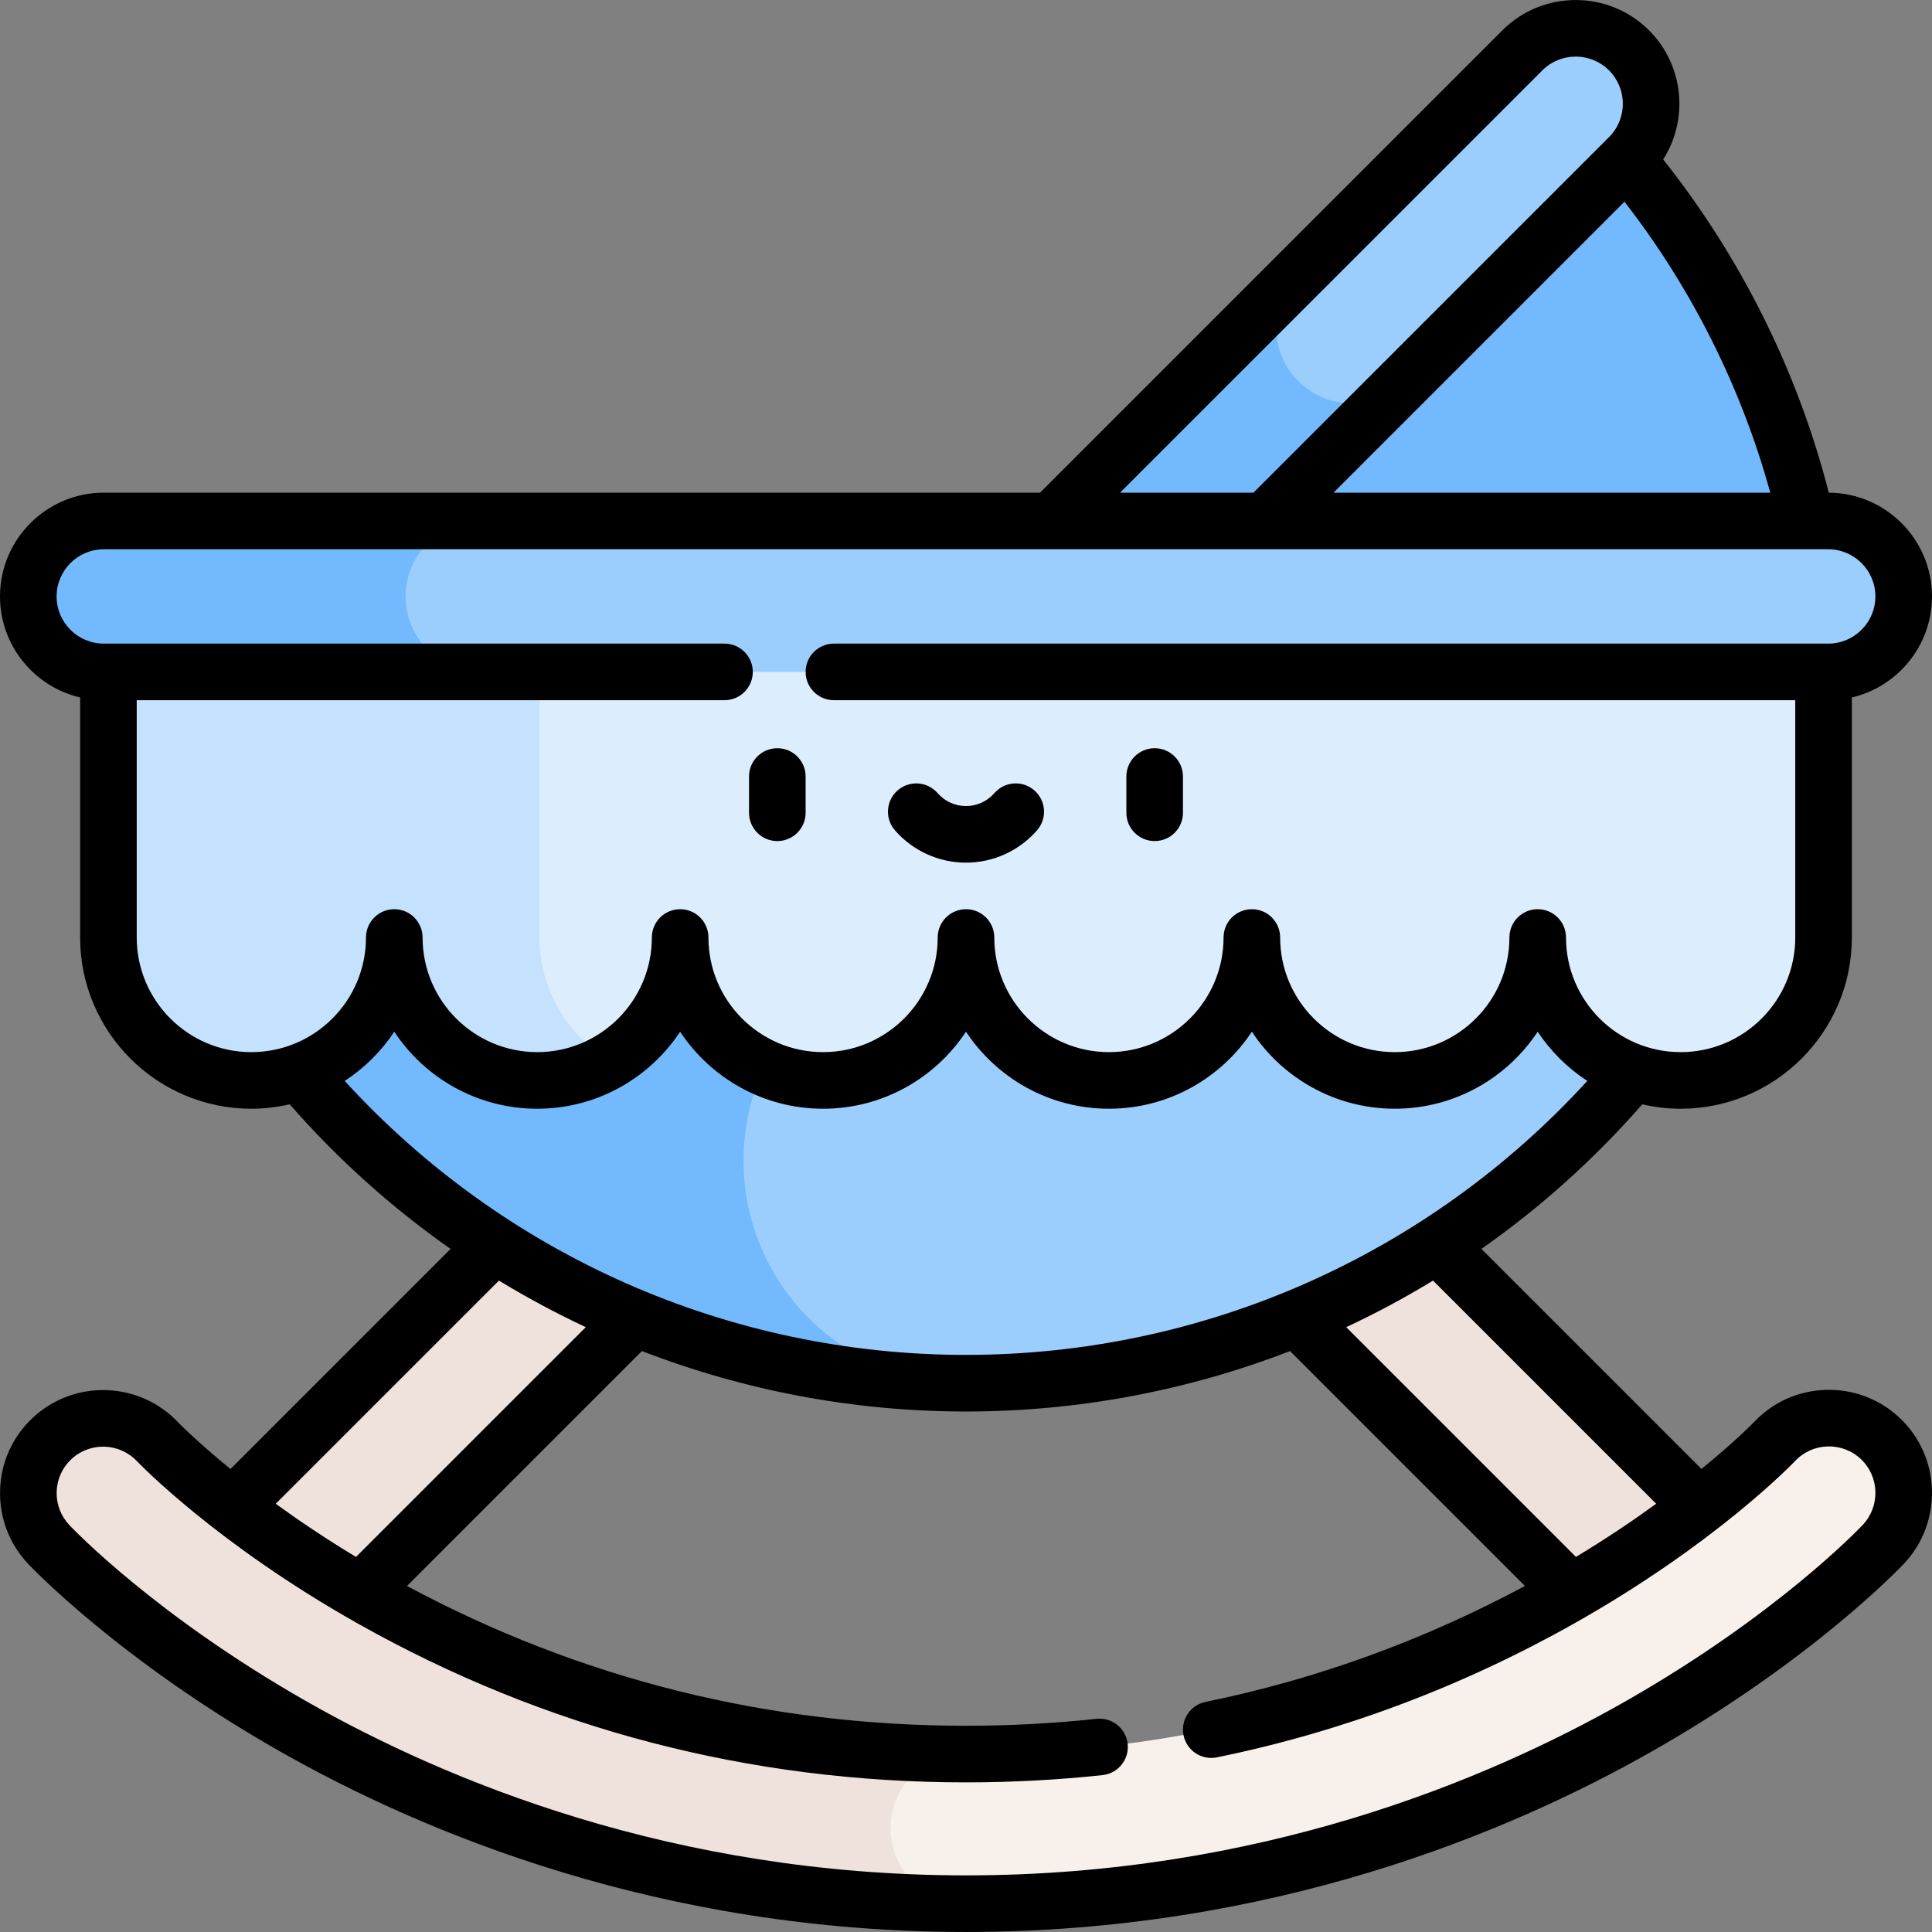 <svg id="Capa_1" enable-background="new 0 0 512.003 512.003" height="512" viewBox="0 0 512.003 512.003" width="512" xmlns="http://www.w3.org/2000/svg"><rect x="0" y="0" width="512.003" height="512.003" fill="#808080" stroke="none"/><g><g><path d="m482.398 158.065c-6.878-50.695-30.366-96.112-64.824-130.57l-130.57 130.57z" fill="#72bafd"/></g><g><path d="m315.289 158.065 116.427-116.427c7.81-7.81 7.81-20.474 0-28.284-7.81-7.81-20.474-7.81-28.284 0l-144.712 144.711z" fill="#9ccefd"/></g><g><path d="m258.72 158.065h56.569l57.058-57.058c-7.81 7.81-20.474 7.81-28.284 0s-7.811-20.474 0-28.284z" fill="#72bafd"/></g><g><path d="m94.069 423.491 167.431-167.432c7.81-7.81 7.81-20.474 0-28.284-7.81-7.81-20.474-7.81-28.284 0l-195.716 195.716z" fill="#efe2dd"/></g><g><path d="m417.931 423.491-167.431-167.432c-7.81-7.81-7.81-20.474 0-28.284 7.81-7.81 20.474-7.81 28.284 0l195.716 195.716z" fill="#efe2dd"/></g><g><path d="m256 366.565c-104.888 0-196.551-70.811-223.038-172.299l-4.228-16.201h454.532l-4.228 16.201c-26.487 101.488-118.15 172.299-223.038 172.299z" fill="#9ccefd"/></g><g><path d="m256 248.658v-70.593h-227.266l4.228 16.201c26.487 101.488 118.15 172.299 223.038 172.299-32.559 0-58.954-26.394-58.954-58.954 0-32.559 26.395-58.953 58.954-58.953z" fill="#72bafd"/></g><g><path d="m28.734 158.45v90c0 20.919 16.958 37.878 37.878 37.878 20.919 0 37.878-16.958 37.878-37.878 0 20.919 16.958 37.878 37.878 37.878 20.919 0 37.878-16.958 37.878-37.878 0 20.919 16.958 37.878 37.878 37.878 20.919 0 37.878-16.958 37.878-37.878 0 20.919 16.958 37.878 37.878 37.878 20.919 0 37.878-16.958 37.878-37.878 0 20.919 16.958 37.878 37.878 37.878 20.919 0 37.878-16.958 37.878-37.878 0 20.919 16.958 37.878 37.878 37.878 20.919 0 37.878-16.958 37.878-37.878v-90z" fill="#dceefe"/></g><g><g><path d="m142.984 248.45v-90h-114.25v90c0 20.919 16.958 37.878 37.878 37.878 20.919 0 37.878-16.958 37.878-37.878 0 20.919 16.958 37.878 37.878 37.878 7.029 0 13.606-1.921 19.247-5.257-11.15-6.594-18.631-18.731-18.631-32.621z" fill="#c4e2fe"/></g></g><g><g><path d="m206 222.894c-4.143 0-7.5-3.358-7.5-7.5v-9.608c0-4.142 3.357-7.5 7.5-7.5s7.5 3.358 7.5 7.5v9.608c0 4.142-3.357 7.5-7.5 7.5z"/></g><g><path d="m306 222.894c-4.143 0-7.5-3.358-7.5-7.5v-9.608c0-4.142 3.357-7.5 7.5-7.5s7.5 3.358 7.5 7.5v9.608c0 4.142-3.357 7.5-7.5 7.5z"/></g><g><path d="m256 228.614c-7.219 0-14.084-3.126-18.836-8.577-2.722-3.122-2.397-7.86.725-10.582 3.124-2.722 7.86-2.397 10.582.725 1.902 2.182 4.646 3.434 7.529 3.434s5.627-1.251 7.529-3.434c2.721-3.123 7.458-3.448 10.582-.725 3.122 2.722 3.446 7.459.725 10.582-4.752 5.451-11.617 8.577-18.836 8.577z"/></g></g><g><path d="m484.5 178.065h-457c-11.046 0-20-8.954-20-20 0-11.046 8.954-20 20-20h457c11.046 0 20 8.954 20 20 0 11.046-8.954 20-20 20z" fill="#9ccefd"/></g><g><path d="m107.5 158.065c0-11.046 8.954-20 20-20h-100c-11.046 0-20 8.954-20 20s8.954 20 20 20h100c-11.046 0-20-8.954-20-20z" fill="#72bafd"/></g><g><g><path d="m256.001 504.495c-79.167 0-140.746-25.607-178.464-47.088-41.168-23.446-63.692-47.127-64.631-48.124-7.506-7.97-7.131-20.516.839-28.022 7.96-7.496 20.485-7.13 27.994.809.455.475 20.508 21.227 56.74 41.634 48.473 27.302 101.47 41.144 157.522 41.144 56.051 0 109.051-13.848 157.528-41.159 36.475-20.549 56.556-41.448 56.755-41.656 7.506-7.972 20.034-8.328 28.005-.823 7.971 7.506 8.33 20.07.824 28.041-.939.997-23.467 24.686-64.638 48.14-37.723 21.489-99.307 47.104-178.474 47.104z" fill="#f7f0eb"/></g></g><g><path d="m236.013 484.495c0-9.849 7.125-18.016 16.497-19.674-54.761-.564-106.566-14.383-154.031-41.117-36.233-20.407-56.285-41.159-56.74-41.634-7.509-7.939-20.034-8.305-27.994-.809-7.97 7.506-8.345 20.053-.839 28.022.939.997 23.463 24.678 64.631 48.124 37.718 21.481 99.297 47.088 178.464 47.088h.01c-11.045-.001-19.998-8.955-19.998-20z" fill="#efe2dd"/></g><path d="m503.431 375.749c-10.972-10.327-28.287-9.818-38.563 1.096-.096.1-4.917 5.07-13.963 12.444l-58.313-58.312c15.547-10.904 29.874-23.732 42.627-38.321 3.272.753 6.671 1.172 10.169 1.172 25.021 0 45.377-20.356 45.377-45.378v-63.613c12.154-2.845 21.235-13.764 21.235-26.772 0-15.113-12.255-27.415-27.35-27.496-8.171-31.994-23.255-62.347-43.884-88.304 6.773-10.634 5.529-24.939-3.746-34.215-10.723-10.722-28.169-10.723-38.892 0l-122.516 122.515h-248.112c-15.164 0-27.5 12.336-27.5 27.5 0 13.008 9.081 23.927 21.234 26.771v63.613c0 25.021 20.356 45.378 45.377 45.378 3.498 0 6.896-.419 10.169-1.172 12.753 14.587 27.081 27.416 42.629 38.32l-58.324 58.325c-9.022-7.355-13.819-12.301-13.897-12.384-10.331-10.922-27.64-11.424-38.586-1.114-5.313 5.004-8.358 11.777-8.577 19.073-.218 7.295 2.418 14.239 7.422 19.551.97 1.03 24.235 25.498 66.379 49.5 38.505 21.93 101.366 48.071 182.176 48.071 80.809 0 143.677-26.15 182.187-48.088 42.162-24.019 65.417-48.486 66.385-49.515 10.337-10.981 9.824-28.316-1.143-38.645zm-64.519 22.762c-6.092 4.428-13.201 9.225-21.265 14.09l-60.887-60.887c7.885-3.684 15.566-7.806 23.012-12.342zm-8.411-345.052c17.779 22.875 31.003 49.28 38.639 77.106h-115.744zm-21.766-34.802c4.874-4.875 12.805-4.874 17.677 0 4.874 4.874 4.874 12.804 0 17.678l-94.23 94.231h-35.355zm-372.501 229.792v-62.884h155.766c4.143 0 7.5-3.358 7.5-7.5s-3.357-7.5-7.5-7.5h-164.5c-6.893 0-12.5-5.607-12.5-12.5s5.607-12.5 12.5-12.5h457c6.893 0 12.5 5.607 12.5 12.5s-5.607 12.5-12.5 12.5h-263.5c-4.143 0-7.5 3.358-7.5 7.5s3.357 7.5 7.5 7.5h254.766v62.884c0 16.75-13.627 30.378-30.377 30.378s-30.378-13.627-30.378-30.378c0-4.142-3.357-7.5-7.5-7.5s-7.5 3.358-7.5 7.5c0 16.75-13.628 30.378-30.378 30.378s-30.377-13.627-30.377-30.378c0-4.142-3.357-7.5-7.5-7.5s-7.5 3.358-7.5 7.5c0 16.75-13.628 30.378-30.378 30.378s-30.378-13.627-30.378-30.378c0-4.142-3.357-7.5-7.5-7.5s-7.5 3.358-7.5 7.5c0 16.75-13.628 30.378-30.378 30.378s-30.377-13.627-30.377-30.378c0-4.142-3.357-7.5-7.5-7.5s-7.5 3.358-7.5 7.5c0 16.75-13.628 30.378-30.378 30.378s-30.378-13.627-30.378-30.378c0-4.142-3.357-7.5-7.5-7.5s-7.5 3.358-7.5 7.5c0 16.75-13.628 30.378-30.378 30.378s-30.377-13.627-30.377-30.378zm55.117 38.008c5.217-3.407 9.702-7.847 13.138-13.043 8.127 12.291 22.071 20.414 37.878 20.414s29.75-8.123 37.878-20.414c8.127 12.291 22.071 20.414 37.877 20.414 15.807 0 29.751-8.123 37.878-20.414 8.127 12.291 22.071 20.414 37.878 20.414s29.75-8.123 37.878-20.414c8.127 12.291 22.071 20.414 37.877 20.414 15.807 0 29.751-8.123 37.878-20.414 3.436 5.196 7.921 9.636 13.138 13.043-42.244 46.236-101.785 72.608-164.649 72.608-62.856 0-122.407-26.373-164.649-72.608zm40.878 52.912c7.447 4.536 15.127 8.658 23.012 12.342l-60.897 60.896c-8.068-4.866-15.177-9.662-21.267-14.087zm361.422 64.741c-.907.963-22.659 23.846-62.89 46.764-36.935 21.041-97.235 46.122-174.761 46.122s-137.822-25.072-174.752-46.105c-40.212-22.901-61.976-45.786-62.884-46.75-2.257-2.396-3.445-5.528-3.347-8.818s1.472-6.345 3.867-8.602c4.939-4.649 12.746-4.423 17.437.537.853.891 21.322 22.055 58.477 42.981 49.607 27.942 103.844 42.109 161.202 42.109 12.143 0 24.319-.647 36.19-1.924 4.119-.443 7.099-4.141 6.655-8.259-.443-4.118-4.128-7.096-8.259-6.655-11.341 1.22-22.978 1.838-34.587 1.838-52.557 0-102.356-12.466-148.134-37.049l62.255-62.254c27.066 10.466 56.123 16.02 85.878 16.02 29.759 0 58.815-5.553 85.88-16.019l62.249 62.249c-26.832 14.405-55.27 24.735-84.627 30.725-4.059.828-6.678 4.79-5.85 8.848s4.789 6.677 8.848 5.849c32.985-6.73 64.85-18.673 94.711-35.496 37.26-20.991 57.646-42.12 58.533-43.049 4.649-4.937 12.456-5.162 17.403-.504 4.949 4.66 5.175 12.483.506 17.442z"/></g></svg>